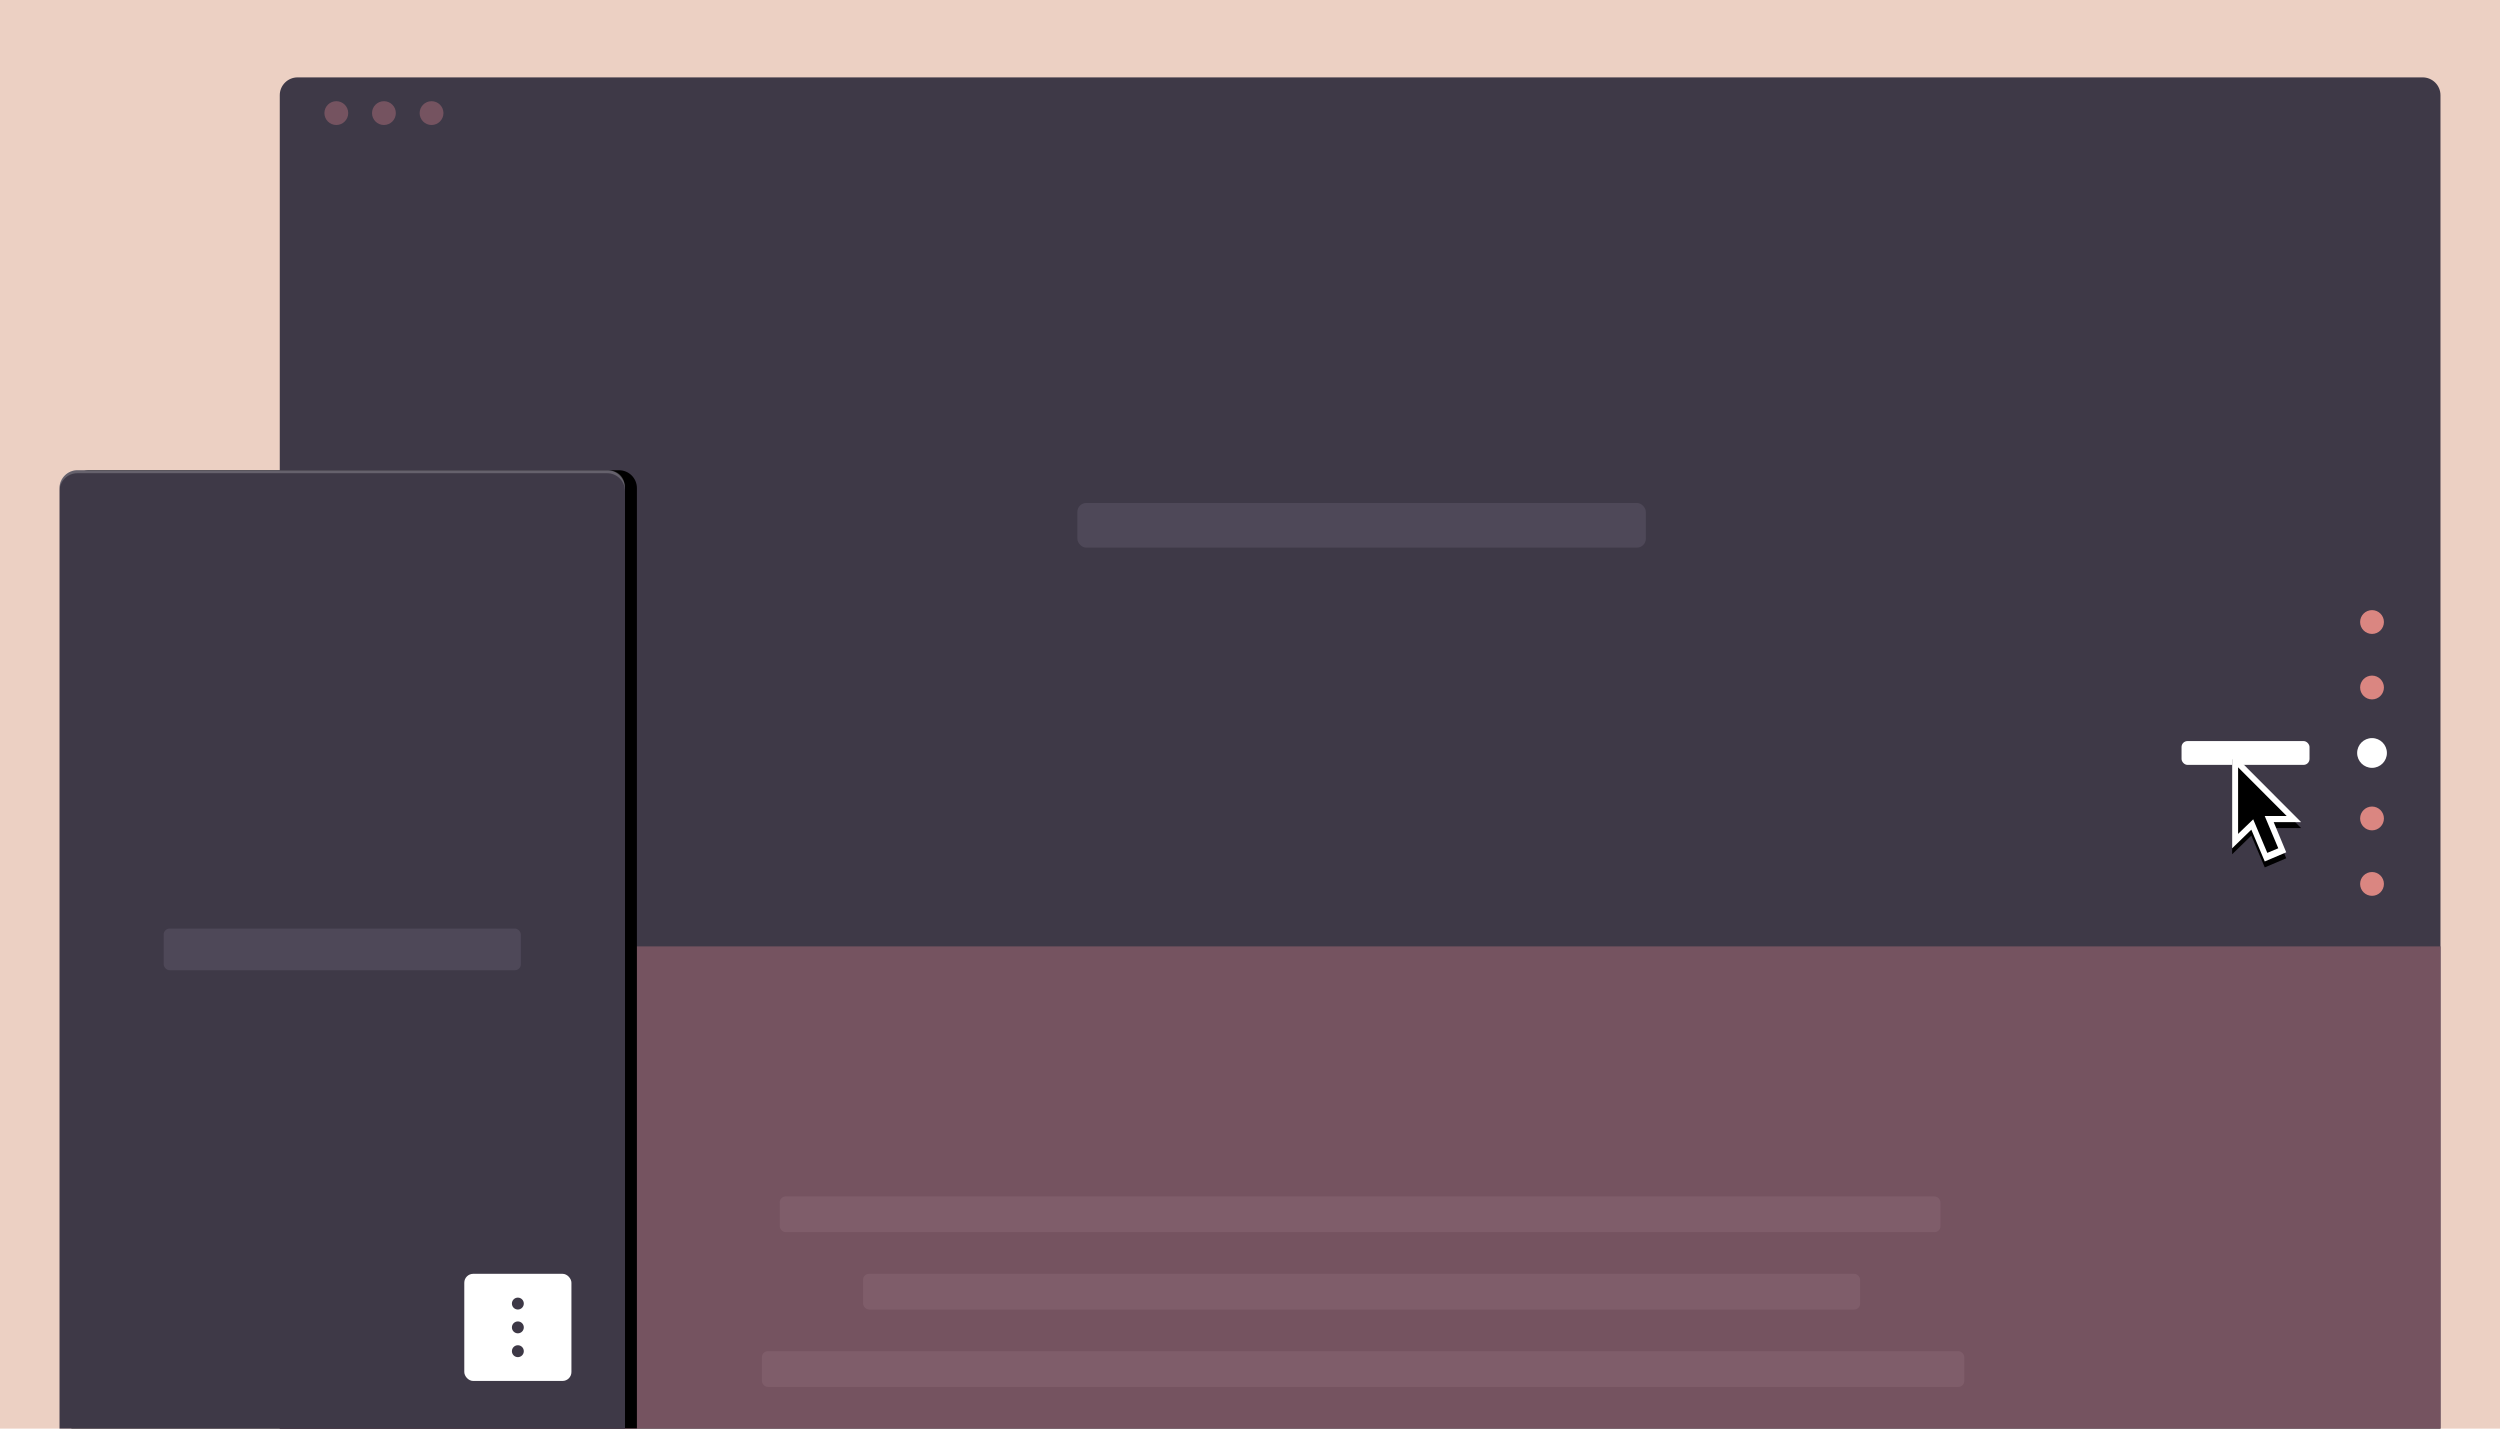<?xml version="1.0" encoding="UTF-8"?>
<svg width="840px" height="480px" viewBox="0 0 840 480" version="1.1" xmlns="http://www.w3.org/2000/svg" xmlns:xlink="http://www.w3.org/1999/xlink">
    <!-- Generator: Sketch 48.2 (47327) - http://www.bohemiancoding.com/sketch -->
    <title>vertical-fixed-navigation-featured</title>
    <desc>Created with Sketch.</desc>
    <defs>
        <path d="M6,0 L184,0 C187.314,-6.08718376e-16 190,2.686 190,6 L190,322 L0,322 L0,6 C-4.05812251e-16,2.686 2.686,6.08718376e-16 6,0 Z" id="path-1"></path>
        <filter x="-14.7%" y="-9.9%" width="133.7%" height="119.9%" filterUnits="objectBoundingBox" id="filter-2">
            <feOffset dx="4" dy="0" in="SourceAlpha" result="shadowOffsetOuter1"></feOffset>
            <feGaussianBlur stdDeviation="10" in="shadowOffsetOuter1" result="shadowBlurOuter1"></feGaussianBlur>
            <feColorMatrix values="0 0 0 0 0   0 0 0 0 0   0 0 0 0 0  0 0 0 0.198 0" type="matrix" in="shadowBlurOuter1"></feColorMatrix>
        </filter>
        <polygon id="path-3" points="13.968 23.238 18.168 33.378 18.17 33.38 10.958 36.448 6.449 25.767 0 32.03 0 0 23.182 23.238"></polygon>
        <filter x="-133.7%" y="-79.6%" width="367.4%" height="270.1%" filterUnits="objectBoundingBox" id="filter-4">
            <feOffset dx="0" dy="2" in="SourceAlpha" result="shadowOffsetOuter1"></feOffset>
            <feGaussianBlur stdDeviation="10" in="shadowOffsetOuter1" result="shadowBlurOuter1"></feGaussianBlur>
            <feColorMatrix values="0 0 0 0 0   0 0 0 0 0   0 0 0 0 0  0 0 0 0.202 0" type="matrix" in="shadowBlurOuter1"></feColorMatrix>
        </filter>
    </defs>
    <g id="Page-1" stroke="none" stroke-width="1" fill="none" fill-rule="evenodd">
        <g id="vertical-fixed-navigation-featured">
            <polygon id="bg" fill="#ECD0C3" points="0 480 840 480 840 0 0 0"></polygon>
            <g id="desktop" transform="translate(94, 26)">
                <path d="M726,454 L0,454 L0,6 C0,2.687 2.687,0 6,0 L720,0 C723.313,0 726,2.687 726,6 L726,454 Z" id="container_bg" fill="#3E3947"></path>
                <polygon id="body" fill="#755360" points="0 292 726 292 726 454 1.13686838e-13 454"></polygon>
                <g id="dots" transform="translate(15, 8)" fill="#755360">
                    <path d="M8,4 C8,6.209 6.209,8 4,8 C1.791,8 0,6.209 0,4 C0,1.791 1.791,0 4,0 C6.209,0 8,1.791 8,4" id="Fill-6"></path>
                    <path d="M24,4 C24,6.209 22.209,8 20,8 C17.791,8 16,6.209 16,4 C16,1.791 17.791,0 20,0 C22.209,0 24,1.791 24,4" id="Fill-8"></path>
                    <path d="M40,4 C40,6.209 38.209,8 36,8 C33.791,8 32,6.209 32,4 C32,1.791 33.791,0 36,0 C38.209,0 40,1.791 40,4" id="Fill-10"></path>
                </g>
                <rect id="Rectangle" fill="#4E4858" x="268" y="143" width="191" height="15" rx="3"></rect>
                <circle id="Oval" fill="#DA8681" cx="703" cy="183" r="4"></circle>
                <circle id="Oval-Copy" fill="#DA8681" cx="703" cy="205" r="4"></circle>
                <circle id="Oval-Copy-2" fill="#FFFFFF" cx="703" cy="227" r="5"></circle>
                <circle id="Oval-Copy-3" fill="#DA8681" cx="703" cy="249" r="4"></circle>
                <circle id="Oval-Copy-4" fill="#DA8681" cx="703" cy="271" r="4"></circle>
                <rect id="Rectangle-2" fill="#FFFFFF" x="639" y="223" width="43" height="8" rx="2"></rect>
                <rect id="Rectangle-3" fill="#7F5D6A" x="168" y="376" width="390" height="12" rx="2"></rect>
                <rect id="Rectangle-3-Copy" fill="#7F5D6A" x="196" y="402" width="335" height="12" rx="2"></rect>
                <rect id="Rectangle-3-Copy-2" fill="#7F5D6A" x="162" y="428" width="404" height="12" rx="2"></rect>
            </g>
            <g id="mobile" transform="translate(20, 158)">
                <g id="mobile_bg">
                    <use fill="black" fill-opacity="1" filter="url(#filter-2)" xlink:href="#path-1"></use>
                    <use fill="#3E3947" fill-rule="evenodd" xlink:href="#path-1"></use>
                </g>
                <rect id="Rectangle-4" fill="#4E4858" x="35" y="154" width="120" height="14" rx="2"></rect>
                <path d="M0,7 L0,6 C0,2.687 2.077,0 6,0 L184,0 C188.065,0 190,2.687 190,6 L190,7 C190,3.687 187.313,1 184,1 L6,1 C2.687,1 0,3.687 0,7 Z" id="inner-shadow" fill="#FFFFFF" opacity="0.2"></path>
                <rect id="Rectangle-5" fill="#FFFFFF" x="136" y="270" width="36" height="36" rx="3"></rect>
                <circle id="Oval-2" fill="#3D3846" cx="154" cy="288" r="2"></circle>
                <circle id="Oval-2-Copy" fill="#3D3846" cx="154" cy="280" r="2"></circle>
                <circle id="Oval-2-Copy-2" fill="#3D3846" cx="154" cy="296" r="2"></circle>
            </g>
            <g id="default" transform="translate(750, 253)" fill-rule="nonzero">
                <g id="Combined-Shape">
                    <use fill="black" fill-opacity="1" filter="url(#filter-4)" xlink:href="#path-3"></use>
                    <use fill="#FFFFFF" fill-rule="evenodd" xlink:href="#path-3"></use>
                </g>
                <polygon id="Shape" fill="#000000" points="15.502 32.018 11.814 33.566 5.614 18.818 9.296 17.268 15.502 32.018"></polygon>
                <polygon id="Shape" fill="#000000" points="2 4.814 2 27.19 7.938 21.458 8.794 21.18 18.33 21.18"></polygon>
            </g>
        </g>
    </g>
</svg>